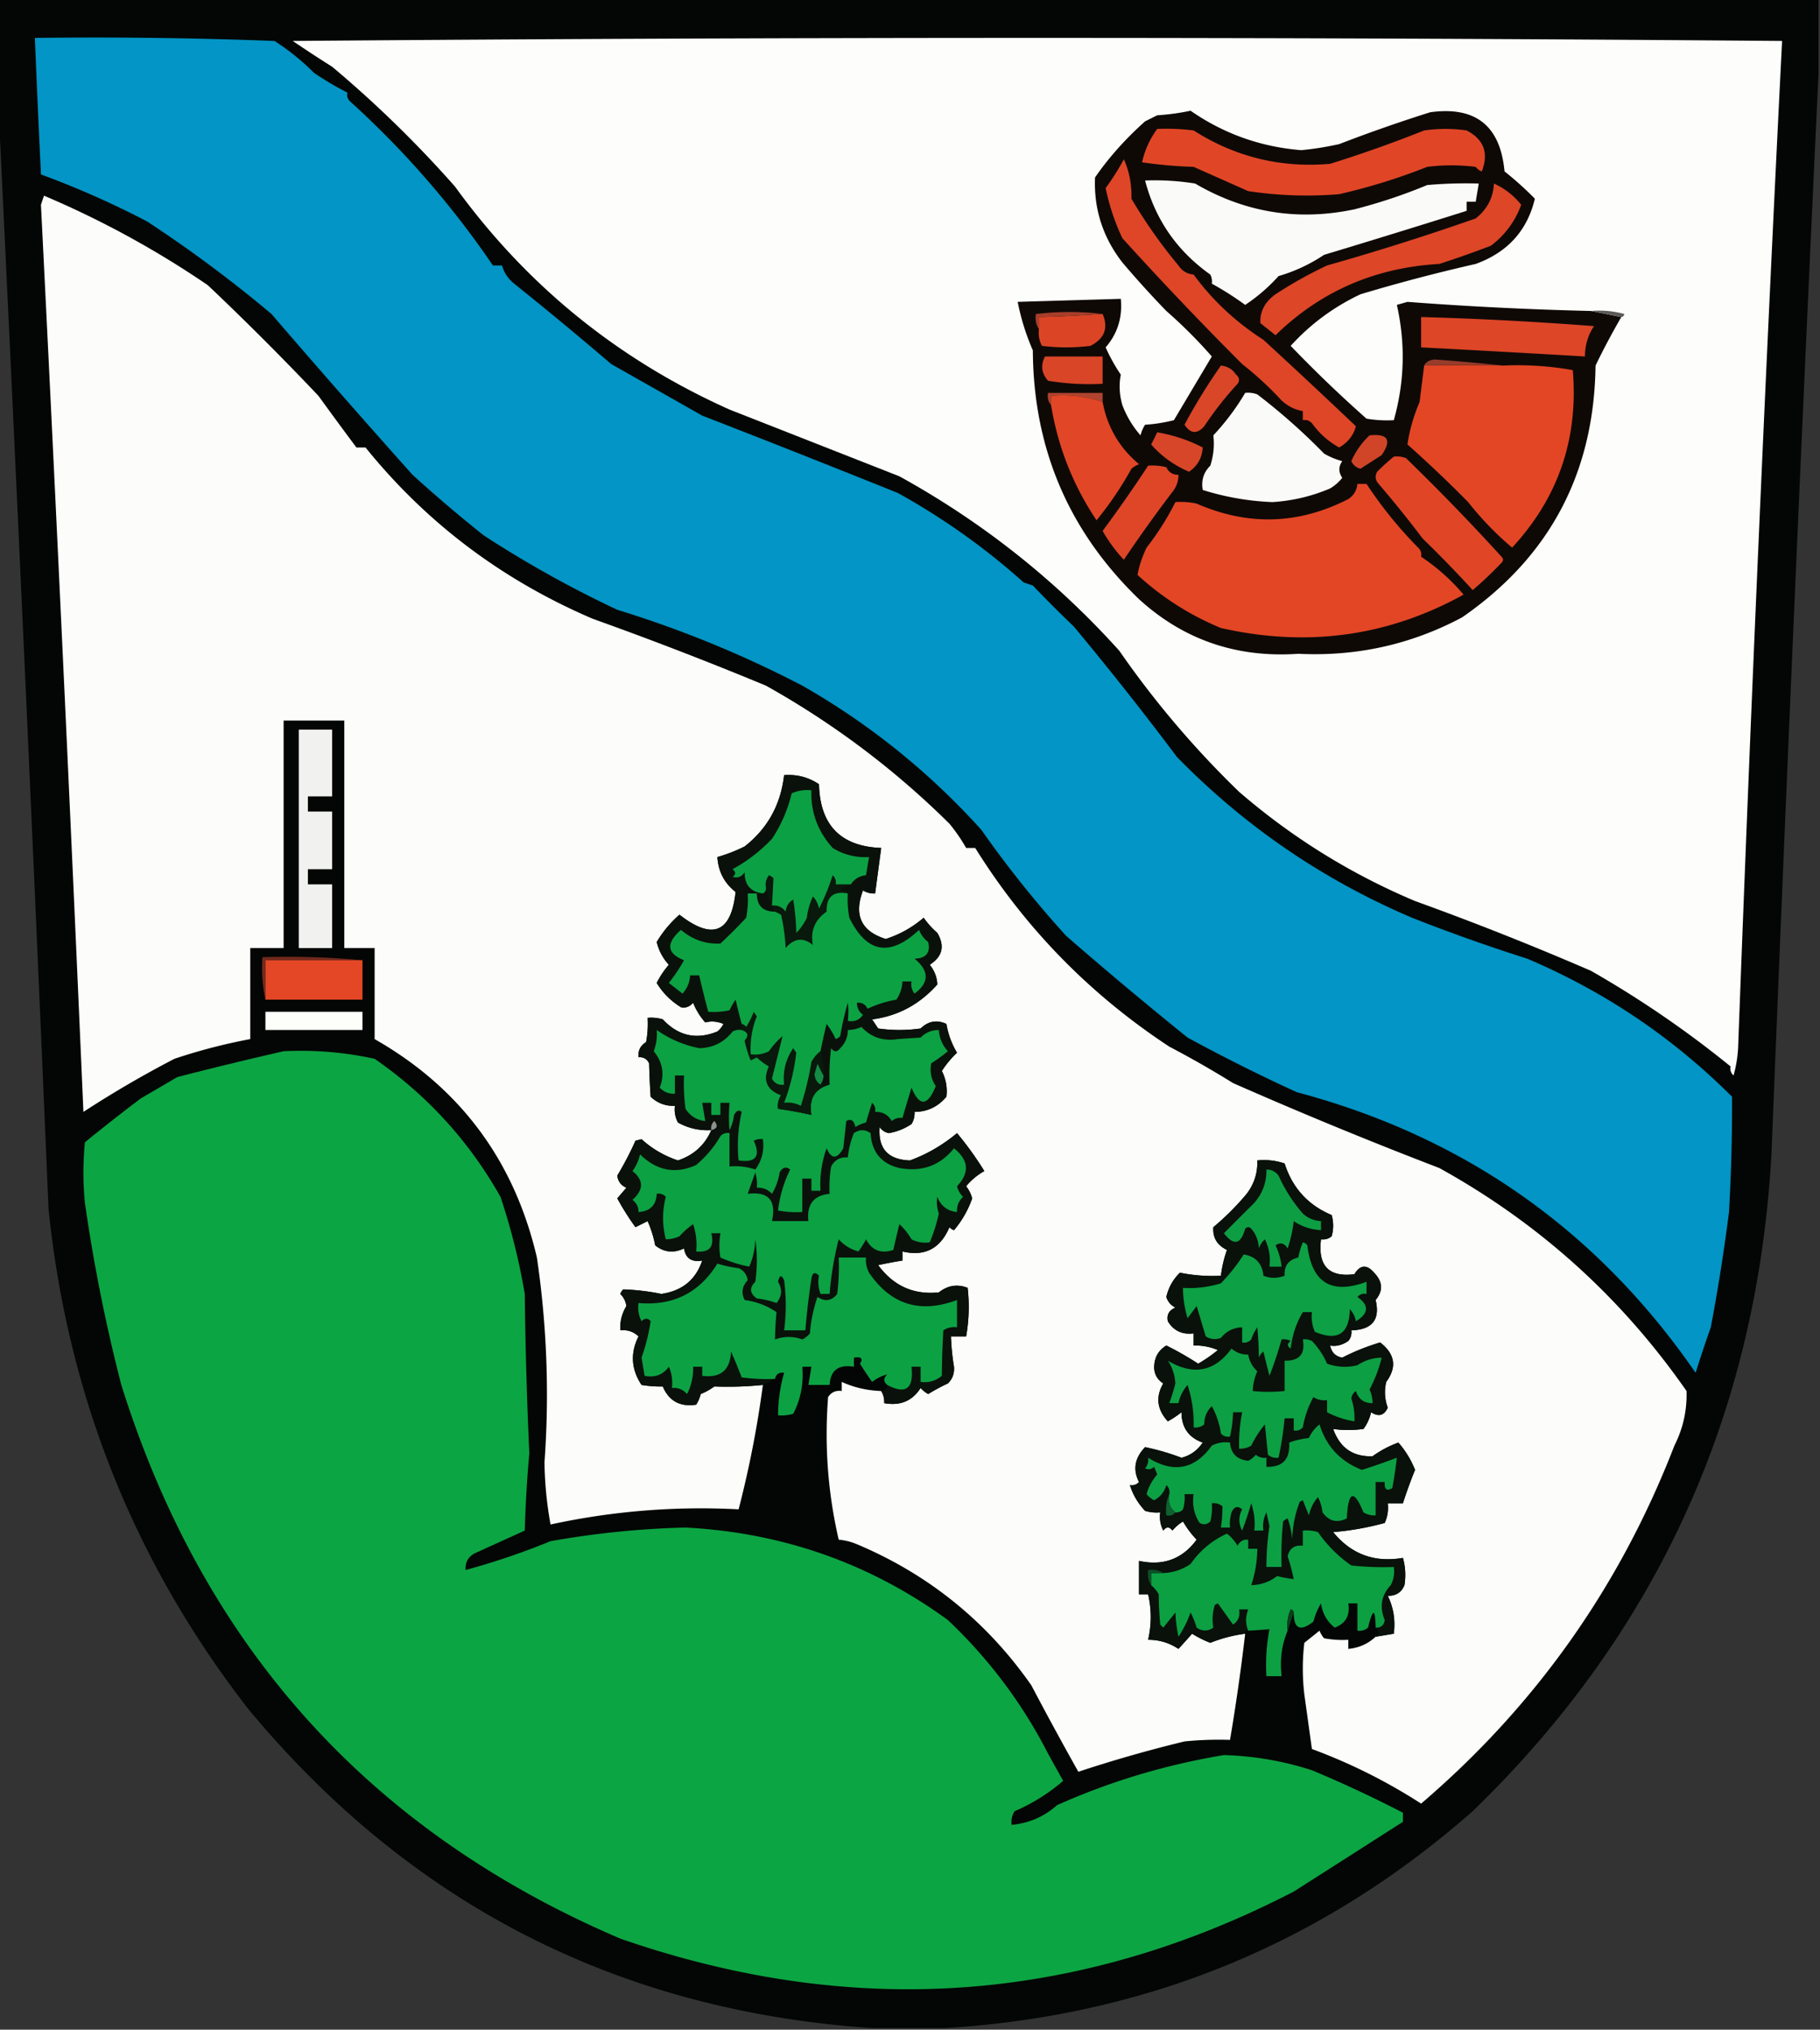 <svg xmlns="http://www.w3.org/2000/svg" width="600" height="669" style="shape-rendering:geometricPrecision;text-rendering:geometricPrecision;image-rendering:optimizeQuality;fill-rule:evenodd;clip-rule:evenodd"><rect width="100%" height="100%" fill="#333333" stroke="none"/><path style="opacity:1" fill="#030604" d="M-.5-.5h600v25a48875.638 48875.638 0 0 0-15.5 356c-4.816 85.415-37.649 157.582-98.5 216.5-49.592 43.628-107.592 67.461-174 71.5h-24c-83.509-5.671-152.009-40.671-205.5-105-37.654-48.368-59.654-103.368-66-165A60784.139 60784.139 0 0 0-.5 35.5v-36z"/><path style="opacity:1" fill="#0295c5" d="M11.5 12.5c26.342-.333 52.675 0 79 1a76.13 76.13 0 0 1 13 10.5 97.777 97.777 0 0 0 11 6.5c-.219 1.175.114 2.175 1 3a302.763 302.763 0 0 1 47 54h3c.664 2.367 1.997 4.367 4 6a1246.534 1246.534 0 0 1 32 26.5c9.98 5.651 19.98 11.318 30 17a5524.9 5524.9 0 0 1 64.5 25.5 226.36 226.36 0 0 1 41.5 29.5l3 1a407.228 407.228 0 0 0 13.5 13.5 1074.445 1074.445 0 0 1 34 43c22.297 22.824 48.13 40.49 77.5 53a591.044 591.044 0 0 0 38 13.5c25.468 10.813 47.968 25.98 67.5 45.5a618.778 618.778 0 0 1-1 38 633.619 633.619 0 0 1-6 38 382.513 382.513 0 0 0-5 15c-32.423-46.969-76.256-77.802-131.5-92.5a582.357 582.357 0 0 1-36-18 1412.128 1412.128 0 0 1-40-33.5 356.17 356.17 0 0 1-28-35c-17.179-19.022-36.846-34.855-59-47.5a362.917 362.917 0 0 0-61-25 366.37 366.37 0 0 1-44-24.5 459.633 459.633 0 0 1-23.5-20 3538.324 3538.324 0 0 1-46.5-53 430.702 430.702 0 0 0-41-30.5 297.468 297.468 0 0 0-35-15.5c-.725-14.99-1.392-29.99-2-45z"/><path style="opacity:1" fill="#fdfefb" d="M96.5 13.5a30149.938 30149.938 0 0 1 491 0 25542.95 25542.95 0 0 0-14.5 332 42.769 42.769 0 0 1-1.5 9c-.886-.825-1.219-1.825-1-3a341.874 341.874 0 0 0-46-31.5 1010.31 1010.31 0 0 0-58-23c-21.246-8.954-40.579-20.954-58-36a310.939 310.939 0 0 1-39.5-46.5c-20.848-23.163-45.015-42.33-72.5-57.5l-56-22c-36.797-16.476-66.963-40.976-90.5-73.5A377.842 377.842 0 0 0 109.5 22a442.506 442.506 0 0 1-13-8.5z"/><path style="opacity:1" fill="#fcfdfa" d="m453.5 539.5 6-1c.555-4.497-.111-8.664-2-12.5 2.691.054 4.524-1.113 5.5-3.5a20.683 20.683 0 0 0-.5-9c-9.393 1.63-17.059-1.204-23-8.5 5.534-.435 11.2-1.435 17-3 .923-2.041 1.256-4.208 1-6.5h5a153.157 153.157 0 0 1 4-11c-1.343-3.363-3.176-6.363-5.5-9a34.624 34.624 0 0 0-8.5 4.5c-6.441.249-10.775-2.751-13-9 3.26.482 6.593.482 10 0a14.444 14.444 0 0 0 2.5-5.5c2.48 1.59 4.313 1.09 5.5-1.5-1.017-2.787-1.184-5.62-.5-8.5 3.578-4.871 2.912-9.204-2-13a72.344 72.344 0 0 0-12.5 5c-2.207-.381-3.54-1.714-4-4 2.006.368 4.006-.132 6-1.5.837-1.011 1.17-2.178 1-3.5 6.888-.203 9.555-3.536 8-10 2.523-3.03 2.357-6.03-.5-9-2.419-2.8-4.586-2.633-6.5.5-8.423 1.075-12.089-2.759-11-11.5 1.322.17 2.489-.163 3.5-1a12.494 12.494 0 0 0 0-7c-7.763-3.265-12.93-8.931-15.5-17a21.127 21.127 0 0 0-9-1c.138 4.085-1.028 7.751-3.5 11a85.693 85.693 0 0 1-11 11c-.243 3.447 1.257 5.947 4.5 7.5a38.822 38.822 0 0 0-2 8.5 52.793 52.793 0 0 1-13.5-1c-2.264 2.189-3.764 4.856-4.5 8 .51 1.588 1.51 2.755 3 3.5-2.112.906-2.945 2.406-2.5 4.5 1.933 3.149 4.766 4.482 8.5 4v4a18.991 18.991 0 0 1 8 1.5 48.247 48.247 0 0 1-6.5 4.5c-3.371-2.2-6.871-4.2-10.5-6-2.725 1.657-4.059 4.157-4 7.5.143 2.151 1.143 3.818 3 5-2.578 4.416-2.078 8.582 1.5 12.5a32.367 32.367 0 0 0 4.5-3c.021 5.012 2.355 8.345 7 10-1.761 2.596-4.095 4.263-7 5a77.91 77.91 0 0 0-12-3.5c-3.427 3.574-4.094 7.407-2 11.5-.825.886-1.825 1.219-3 1 .97 3.161 2.637 5.994 5 8.5a12.93 12.93 0 0 0 5 .5 9.86 9.86 0 0 0 1 6c1-1.333 2-1.333 3 0a14.972 14.972 0 0 1 3.5-3 31.177 31.177 0 0 0 4.5 6c-4.704 6.394-11.037 8.728-19 7v11h3c1.148 4.983 1.148 9.983 0 15 3.626-.014 6.96.986 10 3 1.49-1.626 2.99-3.292 4.5-5a35.61 35.61 0 0 0 6 3 47.508 47.508 0 0 1 11.5-3 688.979 688.979 0 0 1-5 35 112.97 112.97 0 0 0-15 .5 449.316 449.316 0 0 0-35 10 1191.431 1191.431 0 0 1-15.5-28.5c-14.706-21.042-33.873-36.542-57.5-46.5a20.093 20.093 0 0 0-6-1.5c-3.572-15.374-4.739-31.041-3.5-47 1.049-1.607 2.549-2.273 4.5-2v-3c4.068 1.85 8.401 2.85 13 3 .734 1.208 1.067 2.541 1 4 5.256.965 9.256-.701 12-5a9.258 9.258 0 0 0 2.5 2 60.236 60.236 0 0 1 6.5-3.5c1.507-1.473 2.174-3.307 2-5.5a76.58 76.58 0 0 1-1-10h5a55.328 55.328 0 0 0 .5-16c-3.368-1.33-6.535-.83-9.5 1.5-8.295.856-14.962-2.144-20-9a168.167 168.167 0 0 1 8-1.5v-3c7.331 1.75 12.498-.916 15.5-8 .414.457.914.791 1.5 1a33.168 33.168 0 0 0 6-10.5 11.295 11.295 0 0 0-2-4 21.53 21.53 0 0 1 6-5 107.715 107.715 0 0 0-9-12.5c-4.728 3.941-9.895 6.941-15.5 9-7.246-.242-10.58-3.909-10-11 .739 1.074 1.739 1.741 3 2 2.749-.474 5.249-1.474 7.5-3a6.846 6.846 0 0 0 1-4c4.219-.028 7.719-1.695 10.5-5 .361-2.937-.139-5.77-1.5-8.5a32.008 32.008 0 0 1 5-6c-1.75-2.913-2.917-6.08-3.5-9.5-3.128-1.442-5.962-.942-8.5 1.5a49.226 49.226 0 0 1-14 0l-2-3c8.467-1.074 15.634-4.907 21.5-11.5-.079-2.346-.912-4.513-2.5-6.5 4.213-2.684 5.046-6.184 2.5-10.5a28.1 28.1 0 0 1-4.5-5 35.628 35.628 0 0 1-12.5 7c-8.087-2.513-10.587-7.847-7.5-16a6.846 6.846 0 0 0 4 1l2-15c-13.343-.511-20.176-7.511-20.5-21-3.473-2.323-7.306-3.323-11.5-3-1.121 9.754-5.455 17.587-13 23.5a52.157 52.157 0 0 1-9 3.5c.295 4.758 2.295 8.592 6 11.5-1.442 13.495-7.609 15.995-18.5 7.5a37.313 37.313 0 0 0-7.5 9c.696 2.857 2.029 5.357 4 7.5a29.26 29.26 0 0 0-4 6c1.987 3.271 4.654 5.937 8 8 1.547.333 2.88-.167 4-1.5a21.733 21.733 0 0 0 4 6.5c2.027-.498 4.027-.331 6 .5a7.248 7.248 0 0 1-2 2.5c-6.905 2.811-12.905 1.477-18-4a12.93 12.93 0 0 0-5-.5 32.462 32.462 0 0 1-.5 8c-1.883 1.153-2.716 2.819-2.5 5 1.624-.14 2.79.527 3.5 2 .091 3.753.258 7.42.5 11 2.245 2.123 4.912 3.123 8 3-.239 1.967.094 3.801 1 5.5 3.423 1.904 7.09 2.737 11 2.5-2.123 4.916-5.79 8.25-11 10a33.447 33.447 0 0 1-12-7l-2 .5a107.694 107.694 0 0 1-6 11.5c.228 1.897 1.228 3.23 3 4a604.676 604.676 0 0 1-3 3.5 85.614 85.614 0 0 0 6 9.5l4-2a36.167 36.167 0 0 1 2.5 8c2.939 2.313 6.105 2.646 9.5 1 .531 3.279 2.531 4.613 6 4-2.123 6.343-6.623 10.01-13.5 11-3.937-.828-8.103-1.328-12.5-1.5a3.647 3.647 0 0 0-1 1.5 6.895 6.895 0 0 1 2 4c-1.492 2.472-2.158 5.139-2 8 2.327-.253 4.327.414 6 2-2.751 5.507-2.417 10.84 1 16 2.241.381 4.574.548 7 .5 2.03 4.802 5.697 6.802 11 6a11.333 11.333 0 0 0 1.5-3.5 20.532 20.532 0 0 0 4.5-2.5c5.386.199 10.72.033 16-.5a342.93 342.93 0 0 1-8 41 233.268 233.268 0 0 0-62 5 123.5 123.5 0 0 1-2-20.5 309.104 309.104 0 0 0-2.5-67.5c-7.461-31.928-25.295-55.928-53.5-72v-30h-10v-75h-20v75h-11v30a187.284 187.284 0 0 0-25 6.5 351.274 351.274 0 0 0-30 17.5 44703.801 44703.801 0 0 0-14-299l1-3a310.933 310.933 0 0 1 54 29.5 941.96 941.96 0 0 1 36.5 36.5 1378.558 1378.558 0 0 0 12.5 17h3c20.111 24.895 45.111 43.729 75 56.5a1234.625 1234.625 0 0 1 57 22c22.249 12.442 42.416 27.609 60.5 45.5 2.131 2.602 3.965 5.268 5.5 8h3c16.476 26.44 37.809 48.274 64 65.5a327.504 327.504 0 0 1 21 12 1521.247 1521.247 0 0 0 68 28c32.876 18.185 60.043 42.685 81.5 73.5.202 6.323-1.132 12.323-4 18-17.953 46.433-45.787 85.766-83.5 118a183.56 183.56 0 0 0-36-18c-.829-5.987-1.662-11.987-2.5-18a72.464 72.464 0 0 1 0-17l5-4c.374.916.874 1.75 1.5 2.5 2.646.497 5.313.664 8 .5v3c3.472-.318 6.472-1.651 9-4z"/><path style="opacity:1" fill="#0f0906" d="m524.5 102.5 10 2a240.27 240.27 0 0 0-8.5 16c-.452 35.391-15.119 63.058-44 83-16.762 8.941-34.762 12.941-54 12-20.285 1.407-37.785-4.593-52.5-18-23.17-22.349-34.837-49.682-35-82a76.9 76.9 0 0 1-5-16l34-1c.581 6.146-1.085 11.48-5 16a57.82 57.82 0 0 0 5 9c-.648 3.22-.481 6.553.5 10 1.42 3.745 3.42 7.078 6 10a11.333 11.333 0 0 1 1.5-3.5 51.727 51.727 0 0 0 9.5-1.5c4.174-7.018 8.341-14.018 12.5-21a159.424 159.424 0 0 0-15-15 322.17 322.17 0 0 1-14.5-16c-6.436-8.304-9.436-17.638-9-28 4.518-6.548 10.018-12.715 16.5-18.5l4-2a77.064 77.064 0 0 0 11-1.5c10.932 7.59 23.099 11.923 36.5 13 4.21-.412 8.376-1.079 12.5-2a504.052 504.052 0 0 1 30-10.5c14.951-2.05 23.118 4.45 24.5 19.5a107.911 107.911 0 0 1 10 9c-2.504 10.517-9.004 17.683-19.5 21.5a572.241 572.241 0 0 0-38 10c-8.83 4.173-16.496 9.84-23 17a427.215 427.215 0 0 0 25 24c2.982.498 5.982.665 9 .5 3.541-12.576 3.875-25.243 1-38l3.5-1c20.138 1.53 40.305 2.53 60.5 3z"/><path style="opacity:1" fill="#dd4627" d="M492.5 60.5a24.097 24.097 0 0 1 9 7c-2.022 5.5-5.356 10-10 13.5a349.63 349.63 0 0 1-17 6c-21.173 1.201-39.173 9.034-54 23.5l-5-4c-.169-3.822 1.497-6.989 5-9.5 5.4-3.54 11.066-6.706 17-9.5a837.766 837.766 0 0 0 49-15.5c3.776-3.004 5.776-6.837 6-11.5z"/><path style="opacity:1" fill="#fafbf8" d="M377.5 59.5a83.585 83.585 0 0 1 16.5 1c16.392 9.593 33.892 12.426 52.5 8.5a175.805 175.805 0 0 0 24-8c5.657-.5 11.324-.666 17-.5l-1 6h-3v3a3909.73 3909.73 0 0 1-47 14.5 53.888 53.888 0 0 1-15 7 57.637 57.637 0 0 1-11 9.5 102.378 102.378 0 0 0-11-7 4.934 4.934 0 0 0-.5-3c-10.966-7.783-18.133-18.117-21.5-31z"/><path style="opacity:1" fill="#de4627" d="M370.5 52.5c1.775 3.886 2.608 8.22 2.5 13a166.006 166.006 0 0 0 15.5 22c1.195 1.797 2.862 2.797 5 3 6.225 8.492 13.892 15.659 23 21.5a2521.569 2521.569 0 0 1 30.5 28.5c-.779 2.97-2.612 5.303-5.5 7-3.561-1.961-6.561-4.628-9-8-.825-.886-1.825-1.219-3-1v-3c-2.64-.454-4.973-1.621-7-3.5a110.18 110.18 0 0 0-13-12A1169.817 1169.817 0 0 1 370 78.5a73.512 73.512 0 0 1-5.5-16.5 80.663 80.663 0 0 0 6-9.5z"/><path style="opacity:1" fill="#e04626" d="M381.5 42.5a72.442 72.442 0 0 1 12 .5c13.738 8.748 28.738 12.415 45 11a425.642 425.642 0 0 0 31-11 49.248 49.248 0 0 1 14 0c5.69 2.96 7.357 7.46 5 13.5a4.451 4.451 0 0 1-2-1.5 64.247 64.247 0 0 0-16 0 199.21 199.21 0 0 1-29 9 129.269 129.269 0 0 1-30-1l-18-8a146.7 146.7 0 0 1-17-1.5c.922-4.056 2.589-7.722 5-11z"/><path style="opacity:1" fill="#5a5b59" d="M524.5 102.5a31.116 31.116 0 0 1 11 1c-.124.607-.457.94-1 1l-10-2z"/><path style="opacity:1" fill="#db4526" d="M363.5 103.5c1.961 4.601.628 8.101-4 10.5a64.218 64.218 0 0 1-16 0c-.906-1.699-1.239-3.533-1-5.5v-4c7.01-.168 14.01-.501 21-1z"/><path style="opacity:1" fill="#dd4627" d="M468.5 104.5c19.03.532 38.03 1.532 57 3-1.967 2.911-2.967 6.244-3 10a8275.468 8275.468 0 0 0-54-3v-10z"/><path style="opacity:1" fill="#a73e2a" d="M363.5 103.5c-6.99.499-13.99.832-21 1v4c-.951-1.419-1.284-3.085-1-5 7.5-.897 14.833-.897 22 0z"/><path style="opacity:1" fill="#d94527" d="M344.5 117.5h19v9a81.883 81.883 0 0 1-18-1c-2.159-2.454-2.492-5.121-1-8z"/><path style="opacity:1" fill="#e34625" d="M495.5 120.5c7.738-.356 15.405.144 23 1.5 1.902 22.539-4.764 42.039-20 58.5-5.267-4.436-10.1-9.436-14.5-15a417.762 417.762 0 0 0-20-19c.682-4.709 2.015-9.375 4-14l1.5-12c8.563-.21 17.23-.21 26 0z"/><path style="opacity:1" fill="#973c2a" d="M495.5 120.5c-8.77-.21-17.437-.21-26 0 .652-1.225 1.819-1.892 3.5-2a637.604 637.604 0 0 1 22.5 2z"/><path style="opacity:1" fill="#da4628" d="M402.5 120.5c2.138.203 3.805 1.203 5 3 1.083.865 1.249 1.865.5 3a111.704 111.704 0 0 0-11 14c-2.355 2.664-4.522 2.497-6.5-.5a187.857 187.857 0 0 1 12-19.5z"/><path style="opacity:1" fill="#b0442f" d="M363.5 132.5c-5.37-1.879-11.037-2.545-17-2v3c-.934-1.068-1.268-2.401-1-4h18v3z"/><path style="opacity:1" fill="#fafbf8" d="M410.5 129.5a8.43 8.43 0 0 1 4 .5 203.75 203.75 0 0 1 22 19.5 23.663 23.663 0 0 0 6 2.5c-1.267 1.796-1.267 3.629 0 5.5a14.84 14.84 0 0 1-4 3.5c-6.018 2.572-12.351 4.072-19 4.5a87.903 87.903 0 0 1-23-4c-.536-3.165.297-5.831 2.5-8 1.077-3.388 1.41-6.721 1-10a79.327 79.327 0 0 0 10.5-14z"/><path style="opacity:1" fill="#e14626" d="M363.5 132.5c1.564 8.3 5.564 15.133 12 20.5a9.454 9.454 0 0 0-2.5 1.5 114.606 114.606 0 0 1-11.5 17c-7.74-11.547-12.74-24.214-15-38v-3c5.963-.545 11.63.121 17 2z"/><path style="opacity:1" fill="#d74628" d="M381.5 142.5c5.357.915 10.357 2.581 15 5-.203 3.407-1.703 6.074-4.5 8-4.917-2.102-9.084-5.102-12.5-9a89.247 89.247 0 0 0 2-4z"/><path style="opacity:1" fill="#d04528" d="M451.5 143.5c6.059-.636 7.393 1.531 4 6.5l-7 4.5c-1.402-.365-2.402-1.199-3-2.5a25.594 25.594 0 0 1 6-8.5z"/><path style="opacity:1" fill="#e04626" d="M459.5 150.5a8.43 8.43 0 0 1 4 .5 730.673 730.673 0 0 1 31.5 32.5c.667.667.667 1.333 0 2a121.75 121.75 0 0 1-9.5 9 394.14 394.14 0 0 0-16.5-17 373.372 373.372 0 0 0-14.5-18c-1.114-1.223-1.281-2.556-.5-4a81.338 81.338 0 0 1 5.5-5z"/><path style="opacity:1" fill="#de4627" d="M378.5 153.5a18.453 18.453 0 0 1 6 .5c.808 1.706 2.141 2.539 4 2.5.009 1.808-.491 3.475-1.5 5a485.24 485.24 0 0 0-16.5 23 49.943 49.943 0 0 1-7-9.5 455.643 455.643 0 0 0 15-21.5z"/><path style="opacity:1" fill="#e34625" d="M447.5 159.5h3a137.605 137.605 0 0 0 17 21c.886.825 1.219 1.825 1 3 5.185 3.452 9.852 7.618 14 12.5-24.922 13.778-51.589 17.445-80 11-10.212-4.216-19.379-10.049-27.5-17.5.553-2.993 1.553-5.993 3-9a89.927 89.927 0 0 0 9.5-15c2.357-.163 4.69.003 7 .5 16.944 7.403 33.61 6.903 50-1.5 1.797-1.195 2.797-2.862 3-5z"/><path style="opacity:1" fill="#f1f2ef" d="M98.5 240.5h11v22h-8v5h8v19h-8v5h8v21h-11v-72z"/><path style="opacity:1" fill="#74291d" d="M119.5 316.5h-32v13c-.986-4.47-1.32-9.137-1-14 11.18-.328 22.179.005 33 1z"/><path style="opacity:1" fill="#e34726" d="M119.5 316.5v13h-32v-13h32z"/><path style="opacity:1" fill="#fdfffb" d="M87.5 333.5h32v6h-32v-6z"/><path style="opacity:1" fill="#0ca543" d="M93.5 346.5c10.155-.494 20.155.34 30 2.5 17.322 11.989 31.155 27.155 41.5 45.5a213.6 213.6 0 0 1 8 32c.2 17.521.7 35.021 1.5 52.5a416.921 416.921 0 0 0-1.5 25.5 7970.39 7970.39 0 0 1-16.5 7.5c-2.177 1.186-3.177 3.019-3 5.5a242.927 242.927 0 0 0 28-9.5 294.08 294.08 0 0 1 44.5-4.5c32.082 1.69 60.916 11.856 86.5 30.5 13.555 12.84 24.555 27.507 33 44 1.653 2.991 3.319 5.991 5 9a62.214 62.214 0 0 1-16 10c-.88 1.356-1.214 2.856-1 4.5 5.698-.526 10.698-2.692 15-6.5 17.48-7.821 35.814-13.321 55-16.5 9.977.299 19.644 1.966 29 5a404.48 404.48 0 0 1 30 14v3a17751.235 17751.235 0 0 1-36 23c-71.431 36.915-145.431 42.082-222 15.5C121.911 603.718 67.077 542.885 40 456.5a549.91 549.91 0 0 1-12-60 100.245 100.245 0 0 1 0-20A626.936 626.936 0 0 1 46.5 362c3.994-2.324 7.994-4.657 12-7a1329.486 1329.486 0 0 1 35-8.5z"/><path style="opacity:1" fill="#0a110a" d="M290.5 458.5c1.333 0 2-.667 2-2 6.116 3.249 8.783 1.249 8-6h3v5c2.657.338 4.99-.329 7-2 .025-4.878.192-9.878.5-15 1.356-.88 2.856-1.214 4.5-1v-9c-12.147 4.552-21.814 1.552-29-9a9.108 9.108 0 0 1-1-5h-9a72.367 72.367 0 0 1-.5 12c-1.793 2.306-3.96 2.639-6.5 1a48.262 48.262 0 0 0-2.5 12 7.248 7.248 0 0 1-2.5 2c-2.974-1.077-5.974-1.077-9 0 .043-3.087.21-6.087.5-9-3.149-2.137-6.649-3.47-10.5-4-1.205-2.359-.872-4.526 1-6.5-.277-1.892-1.277-3.225-3-4a38.852 38.852 0 0 1-7-1.5c-5.952 9.643-14.619 13.976-26 13a9.86 9.86 0 0 0 1 6c1.109-1.09 2.109-1.09 3 0a65.488 65.488 0 0 1-3 12c.34 2.012.673 4.012 1 6 3.408.672 6.075-.328 8-3a13.116 13.116 0 0 1 1 7c1.992-.172 3.658.495 5 2a18.346 18.346 0 0 0 2-9h3v3c6.058.775 9.225-1.891 9.5-8 1.24 2.777 2.406 5.61 3.5 8.5 3.652.499 7.318.665 11 .5l-4 2c-5.28.533-10.614.699-16 .5a20.532 20.532 0 0 1-4.5 2.5 11.333 11.333 0 0 1-1.5 3.5c-5.303.802-8.97-1.198-11-6a37.291 37.291 0 0 1-7-.5c-3.417-5.16-3.751-10.493-1-16-1.673-1.586-3.673-2.253-6-2-.158-2.861.508-5.528 2-8a6.895 6.895 0 0 0-2-4 3.647 3.647 0 0 1 1-1.5c4.397.172 8.563.672 12.5 1.5 6.877-.99 11.377-4.657 13.5-11-3.469.613-5.469-.721-6-4-3.395 1.646-6.561 1.313-9.5-1a36.167 36.167 0 0 0-2.5-8l-4 2a85.614 85.614 0 0 1-6-9.5 604.676 604.676 0 0 0 3-3.5c-1.772-.77-2.772-2.103-3-4a107.694 107.694 0 0 0 6-11.5l2-.5a33.447 33.447 0 0 0 12 7c5.21-1.75 8.877-5.084 11-10-3.91.237-7.577-.596-11-2.5-.906-1.699-1.239-3.533-1-5.5-3.088.123-5.755-.877-8-3-.242-3.58-.409-7.247-.5-11-.71-1.473-1.876-2.14-3.5-2-.216-2.181.617-3.847 2.5-5 .497-2.646.664-5.313.5-8a12.93 12.93 0 0 1 5 .5c5.095 5.477 11.095 6.811 18 4a7.248 7.248 0 0 0 2-2.5c-1.973-.831-3.973-.998-6-.5a21.733 21.733 0 0 1-4-6.5c-1.12 1.333-2.453 1.833-4 1.5-3.346-2.063-6.013-4.729-8-8a29.26 29.26 0 0 1 4-6c-1.971-2.143-3.304-4.643-4-7.5a37.313 37.313 0 0 1 7.5-9c10.891 8.495 17.058 5.995 18.5-7.5-3.705-2.908-5.705-6.742-6-11.5a52.157 52.157 0 0 0 9-3.5c7.545-5.913 11.879-13.746 13-23.5 4.194-.323 8.027.677 11.5 3 .324 13.489 7.157 20.489 20.5 21l-2 15a6.846 6.846 0 0 1-4-1c-3.087 8.153-.587 13.487 7.5 16a35.628 35.628 0 0 0 12.5-7 28.1 28.1 0 0 0 4.5 5c2.546 4.316 1.713 7.816-2.5 10.5 1.588 1.987 2.421 4.154 2.5 6.5-5.866 6.593-13.033 10.426-21.5 11.5l2 3c4.667.667 9.333.667 14 0 2.538-2.442 5.372-2.942 8.5-1.5.583 3.42 1.75 6.587 3.5 9.5a32.008 32.008 0 0 0-5 6c1.361 2.73 1.861 5.563 1.5 8.5-2.781 3.305-6.281 4.972-10.5 5a6.846 6.846 0 0 1-1 4c-2.251 1.526-4.751 2.526-7.5 3-1.261-.259-2.261-.926-3-2-.58 7.091 2.754 10.758 10 11 5.605-2.059 10.772-5.059 15.5-9a107.715 107.715 0 0 1 9 12.5 21.53 21.53 0 0 0-6 5 11.295 11.295 0 0 1 2 4 33.168 33.168 0 0 1-6 10.5 3.647 3.647 0 0 1-1.5-1c-3.002 7.084-8.169 9.75-15.5 8v3c-2.666.433-5.332.933-8 1.5 5.038 6.856 11.705 9.856 20 9 2.965-2.33 6.132-2.83 9.5-1.5a55.328 55.328 0 0 1-.5 16h-5a76.58 76.58 0 0 0 1 10c.174 2.193-.493 4.027-2 5.5a60.236 60.236 0 0 0-6.5 3.5 9.258 9.258 0 0 1-2.5-2c-2.744 4.299-6.744 5.965-12 5 .067-1.459-.266-2.792-1-4z"/><path style="opacity:1" fill="#0ca143" d="M244.5 339.5c2.173.666 2.507 1.833 1 3.5a39.1 39.1 0 0 0 2 6.5l2-1a22.531 22.531 0 0 0 4 3c-2.051 4.56-.718 7.726 4 9.5-.88 1.356-1.214 2.856-1 4.5 3.697.508 7.364 1.174 11 2-.906-5.285 1.094-8.619 6-10a72.367 72.367 0 0 1 .5-12c1 1.333 2 1.333 3 0 1.669-1.669 2.502-3.669 2.5-6 1.56-.019 3.06-.352 4.5-1 3.187 3.436 7.187 4.77 12 4l7.5-.5c1.658-1.663 3.658-2.496 6-2.5.173 2.679 1.173 5.013 3 7a56.551 56.551 0 0 1-5.5 4c-.528 2.719-.028 5.219 1.5 7.5-2.723 6.668-5.389 6.835-8 .5a2180.04 2180.04 0 0 0-3 10c-1.322-.17-2.489.163-3.5 1-1.264-2.107-3.097-3.107-5.5-3 .219-1.175-.114-2.175-1-3a168.028 168.028 0 0 0-2 6.5 11.333 11.333 0 0 0-3.5 1.5c-.442-2.179-1.442-2.845-3-2l-1 9c-2.063 3.655-3.897 3.655-5.5 0a35.144 35.144 0 0 0-2 14h-3v-4h-3v11a32.462 32.462 0 0 1-8-.5 40.892 40.892 0 0 1 4-13.5c-1.368-1.094-2.535-.76-3.5 1a18.986 18.986 0 0 1-2.5 7c-1.35-1.45-3.016-2.117-5-2a12.93 12.93 0 0 0-.5-5 931.177 931.177 0 0 0-2.5 7c6.833-.83 9.5 2.17 8 9h12c-.592-5.484 1.741-8.484 7-9a40.914 40.914 0 0 1 .5-9c1.174-2.171 3.007-3.171 5.5-3 .284-2.754.951-5.42 2-8 1.871-1.267 3.704-1.267 5.5 0 .384 6.245 3.551 10.078 9.5 11.5 7.415 1.367 13.415-.799 18-6.5 4.885 3.893 5.219 8.059 1 12.5a7.297 7.297 0 0 0 2 3.5c-1.45 1.35-2.117 3.016-2 5-3.142-.299-5.309-1.966-6.5-5-.292 1.826-.125 3.659.5 5.5a52.787 52.787 0 0 1-3 9.5 9.86 9.86 0 0 1-6-1 21.614 21.614 0 0 0-4-5c-.708 2.866-1.375 5.7-2 8.5-4.054 1.336-7.054.169-9-3.5a32.065 32.065 0 0 1-2.5 4c-2.583-.706-4.75-2.039-6.5-4a104.46 104.46 0 0 0-3 18h-3c-.756-2.113-.923-4.113-.5-6-1.342-1.402-2.176-1.069-2.5 1a245.42 245.42 0 0 0-2 17h-7a62.857 62.857 0 0 0 0-16.5c-.852-1.898-1.519-1.731-2 .5 1.463 2.446 1.296 4.78-.5 7a26.67 26.67 0 0 0-6.5-1.5c-2.348-1.688-2.515-3.522-.5-5.5a49.226 49.226 0 0 0 0-14c-.101 3.2-.768 6.2-2 9a43.527 43.527 0 0 1-9.5-3c-.449-2.544-.449-5.21 0-8h-3c1.075 4.438-.592 6.438-5 6a21.127 21.127 0 0 0-1-9 25.936 25.936 0 0 0-4.5 4c-1.44.648-2.94.981-4.5 1-1.203-4.682-1.203-9.349 0-14-.825-.886-1.825-1.219-3-1-.176 3.765-2.176 5.765-6 6 .02-1.643-.647-2.976-2-4 3.761-3.342 3.761-6.509 0-9.5a14.325 14.325 0 0 0 2.5-5.5c5.543 5.424 11.71 6.591 18.5 3.5 3.268-2.759 5.935-5.926 8-9.5.825-.886 1.825-1.219 3-1v11c2.948-.277 5.781.056 8.5 1 2.164-2.947 2.998-6.281 2.5-10a4.934 4.934 0 0 0-3 .5c2.325 5.154.658 7.321-5 6.5-.528-5.238-.195-10.571 1-16-.855-.793-1.689-.46-2.5 1a14.72 14.72 0 0 1-1.5 5c-.242-2.819-.242-5.819 0-9h-3v4h-3v-4h-3l1 6c-2.787-.28-4.953-1.613-6.5-4a60.931 60.931 0 0 1-.5-11h-3v6c-1.984.117-3.65-.55-5-2 1.657-4.399.991-8.399-2-12a15.418 15.418 0 0 0 1-7c4.182 2.956 8.849 4.956 14 6 4.554-.093 8.22-1.927 11-5.5a4.934 4.934 0 0 1 3-.5z"/><path style="opacity:1" fill="#8f908e" d="M234.5 372.5c-.219-1.175.114-2.175 1-3 1.298 1.552.965 2.552-1 3z"/><path style="opacity:1" fill="#138c44" d="M271.5 354.5a5.727 5.727 0 0 1-1 3c-1.225-.652-1.892-1.819-2-3.5l1-3.5a71.254 71.254 0 0 0 2 4z"/><path style="opacity:1" fill="#09190b" d="M270.5 346.5c.973 2.448 1.306 5.115 1 8a71.254 71.254 0 0 1-2-4l-1 3.5c.108 1.681.775 2.848 2 3.5h3c-4.906 1.381-6.906 4.715-6 10a128.748 128.748 0 0 0-11-2c-.214-1.644.12-3.144 1-4.5-4.718-1.774-6.051-4.94-4-9.5a22.531 22.531 0 0 1-4-3l-2 1a39.1 39.1 0 0 1-2-6.5c1.507-1.667 1.173-2.834-1-3.5v-2c.617.111 1.117.444 1.5 1a29.144 29.144 0 0 0 2.5-5l1 1.5a28.423 28.423 0 0 0-2 12.5 9.86 9.86 0 0 0 6-1 26.393 26.393 0 0 1 4.5-5l-3.5 14c.82 1.611 2.154 2.278 4 2-.47-4.384.53-8.384 3-12l1 1.5a67.43 67.43 0 0 1-4 16.5c1.967-.239 3.801.094 5.5 1a94.53 94.53 0 0 0 3.5-14.5c.908-1.598 1.908-2.764 3-3.5zM280.5 291.5c-1.109.79-2.442 1.29-4 1.5 1.237.232 2.237.732 3 1.5-4.772-.897-7.105 1.103-7 6-3.906 2.738-5.406 6.404-4.5 11-3.199-2.629-6.199-2.296-9 1a62.744 62.744 0 0 0-1.5-11 43.836 43.836 0 0 0-2-1 26.856 26.856 0 0 1-3-8c-.262-1.478.071-2.811 1-4a3.647 3.647 0 0 1 1.5 1c-.152 2.947-.319 5.947-.5 9 1.89-.203 3.39.463 4.5 2 .196-1.786 1.029-3.119 2.5-4a78.02 78.02 0 0 1 1 11 17.808 17.808 0 0 0 3.5-5c.29-2.452.956-4.785 2-7 1.044 1.123 1.71 2.456 2 4a68.838 68.838 0 0 0 4.5-11c.886.825 1.219 1.825 1 3h5z"/><path style="opacity:1" fill="#0ca243" d="M255.5 300.5c.65.304 1.317.637 2 1a62.744 62.744 0 0 1 1.5 11c2.801-3.296 5.801-3.629 9-1-.906-4.596.594-8.262 4.5-11-.105-4.897 2.228-6.897 7-6a32.462 32.462 0 0 0 .5 8c5.727 11.677 13.394 13.011 23 4a8.905 8.905 0 0 0 3 4c.793 3.546-.707 5.38-4.5 5.5 4.888 4.044 4.888 7.877 0 11.5-.929-1.189-1.262-2.522-1-4h-3c-.086 2.177-.753 4.177-2 6a37.483 37.483 0 0 0-9.5 3c-.71-1.473-1.876-2.14-3.5-2-.02 1.643.647 2.976 2 4-1.168 1.717-2.835 2.384-5 2 .246-2.28.246-4.28 0-6a96.366 96.366 0 0 0-2.5 11 3.647 3.647 0 0 1-1.5 1 25.866 25.866 0 0 0-3-5 189.72 189.72 0 0 0-2 9c-1.092.736-2.092 1.902-3 3.5a94.53 94.53 0 0 1-3.5 14.5c-1.699-.906-3.533-1.239-5.5-1a67.43 67.43 0 0 0 4-16.5l-1-1.5c-2.47 3.616-3.47 7.616-3 12-1.846.278-3.18-.389-4-2l3.5-14a26.393 26.393 0 0 0-4.5 5 9.86 9.86 0 0 1-6 1 28.423 28.423 0 0 1 2-12.5l-1-1.5a29.144 29.144 0 0 1-2.5 5c-.383-.556-.883-.889-1.5-1a345.94 345.94 0 0 1-2-8 26.585 26.585 0 0 0-2 3.5c-2.31.497-4.643.663-7 .5a335.917 335.917 0 0 1-3-12h-3c-.108 2.283-.941 4.283-2.5 6l-4.5-3.5a53.251 53.251 0 0 0 5-7.5c-5.697-2.237-6.031-5.57-1-10 3.803 3.244 8.136 4.744 13 4.5a161.473 161.473 0 0 0 8.5-8.5c.497-2.646.664-5.313.5-8h3c0 4 2 6 6 6z"/><path style="opacity:1" fill="#0ca044" d="M280.5 291.5h-5c.219-1.175-.114-2.175-1-3a68.838 68.838 0 0 1-4.5 11c-.29-1.544-.956-2.877-2-4a22.508 22.508 0 0 0-2 7 17.808 17.808 0 0 1-3.5 5 78.02 78.02 0 0 0-1-11c-1.471.881-2.304 2.214-2.5 4-1.11-1.537-2.61-2.203-4.5-2 .181-3.053.348-6.053.5-9a3.647 3.647 0 0 0-1.5-1c-.929 1.189-1.262 2.522-1 4 .131.876-.202 1.543-1 2-4.052-.522-6.052-2.855-6-7-1.032 1.54-2.365 2.04-4 1.5 1.141-.741 1.141-1.575 0-2.5 4.824-2.623 9.157-5.956 13-10 3.032-4.585 5.198-9.585 6.5-15 2.041-.923 4.208-1.256 6.5-1-.253 7.184 2.081 13.517 7 19 3.644 2.244 7.644 3.244 12 3l-1 6c-2.164.221-3.83 1.221-5 3z"/><path style="opacity:1" fill="#0ca243" d="M292.5 456.5c-1.291-1.042-1.291-2.208 0-3.5-1.676.434-3.343 1.268-5 2.5a163.584 163.584 0 0 1-4-6c1.109-1.714.442-2.381-2-2v3c-5.06-.832-7.727 1.168-8 6h-7l1-6h-3c.485 5.495-.515 10.662-3 15.5a12.93 12.93 0 0 1-5 .5 51.662 51.662 0 0 1 2-14c-1.679-.215-2.679.452-3 2a60.931 60.931 0 0 1-11-.5 158.246 158.246 0 0 0-3.5-8.5c-.275 6.109-3.442 8.775-9.5 8v-3h-3a18.346 18.346 0 0 1-2 9c-1.342-1.505-3.008-2.172-5-2a13.116 13.116 0 0 0-1-7c-1.925 2.672-4.592 3.672-8 3-.327-1.988-.66-3.988-1-6a65.488 65.488 0 0 0 3-12c-.891-1.09-1.891-1.09-3 0a9.86 9.86 0 0 1-1-6c11.381.976 20.048-3.357 26-13a38.852 38.852 0 0 0 7 1.5c1.723.775 2.723 2.108 3 4-1.872 1.974-2.205 4.141-1 6.5 3.851.53 7.351 1.863 10.5 4-.29 2.913-.457 5.913-.5 9 3.026-1.077 6.026-1.077 9 0a7.248 7.248 0 0 0 2.5-2 48.262 48.262 0 0 1 2.5-12c2.54 1.639 4.707 1.306 6.5-1 .499-3.986.666-7.986.5-12h9a9.108 9.108 0 0 0 1 5c7.186 10.552 16.853 13.552 29 9v9c-1.644-.214-3.144.12-4.5 1a273.322 273.322 0 0 0-.5 15c-2.01 1.671-4.343 2.338-7 2v-5h-3c.783 7.249-1.884 9.249-8 6z"/><path style="opacity:1" fill="#09110a" d="M453.5 539.5c1.333-1 1.333-2 0-3 1.752.082 2.752-.751 3-2.5-1.783-4.376-1.116-8.21 2-11.5a9.86 9.86 0 0 0 1-6 98.432 98.432 0 0 1-14-.5c-4.333-3-8-6.667-11-11a12.93 12.93 0 0 0-5-.5v5c-2.744-.3-4.411.867-5 3.5a63.83 63.83 0 0 1 2 7.5 47.499 47.499 0 0 1-5.5-1c-2.42 1.898-5.254 2.898-8.5 3a38.989 38.989 0 0 0 2-12h-3v-3c-1.624-.14-2.79.527-3.5 2a14.84 14.84 0 0 0-3.5-4c-4.894 2.225-8.894 5.558-12 10-2.734 1.871-5.734 2.871-9 3-1.419-.951-3.085-1.284-5-1-.284 1.915.049 3.581 1 5 .969.809 1.802 1.809 2.5 3 .027 3.411.194 6.744.5 10l1 1 4-5a47.895 47.895 0 0 0 1 8c1.625-2.421 2.958-5.087 4-8a29.825 29.825 0 0 1 2 5c1.853 1.26 3.686 1.26 5.5 0-.438-2.56-.271-5.06.5-7.5l1-.5c1.679 2.342 3.346 4.676 5 7 1.717-1.168 2.384-2.835 2-5h3c-.938 2.41-.938 4.744 0 7-.667 0-1 .333-1 1a47.508 47.508 0 0 0-11.5 3 35.61 35.61 0 0 1-6-3 377.167 377.167 0 0 1-4.5 5c-3.04-2.014-6.374-3.014-10-3 1.148-5.017 1.148-10.017 0-15h-3v-11c7.963 1.728 14.296-.606 19-7a31.177 31.177 0 0 1-4.5-6 14.972 14.972 0 0 0-3.5 3c-1-1.333-2-1.333-3 0a9.86 9.86 0 0 1-1-6 12.93 12.93 0 0 1-5-.5c-2.363-2.506-4.03-5.339-5-8.5 1.175.219 2.175-.114 3-1-2.094-4.093-1.427-7.926 2-11.5a77.91 77.91 0 0 1 12 3.5c2.905-.737 5.239-2.404 7-5-4.645-1.655-6.979-4.988-7-10a32.367 32.367 0 0 1-4.5 3c-3.578-3.918-4.078-8.084-1.5-12.5-1.857-1.182-2.857-2.849-3-5-.059-3.343 1.275-5.843 4-7.5 3.629 1.8 7.129 3.8 10.5 6a48.247 48.247 0 0 0 6.5-4.5 18.991 18.991 0 0 0-8-1.5v-4c-3.734.482-6.567-.851-8.5-4-.445-2.094.388-3.594 2.5-4.5-1.49-.745-2.49-1.912-3-3.5.736-3.144 2.236-5.811 4.5-8a52.793 52.793 0 0 0 13.5 1 38.822 38.822 0 0 1 2-8.5c-3.243-1.553-4.743-4.053-4.5-7.5a85.693 85.693 0 0 0 11-11c2.472-3.249 3.638-6.915 3.5-11a21.127 21.127 0 0 1 9 1c2.57 8.069 7.737 13.735 15.5 17a12.494 12.494 0 0 1 0 7c-1.011.837-2.178 1.17-3.5 1-1.089 8.741 2.577 12.575 11 11.5 1.914-3.133 4.081-3.3 6.5-.5 2.857 2.97 3.023 5.97.5 9 1.555 6.464-1.112 9.797-8 10 .17 1.322-.163 2.489-1 3.5-1.994 1.368-3.994 1.868-6 1.5.46 2.286 1.793 3.619 4 4a72.344 72.344 0 0 1 12.5-5c4.912 3.796 5.578 8.129 2 13-.684 2.88-.517 5.713.5 8.5-1.187 2.59-3.02 3.09-5.5 1.5a14.444 14.444 0 0 1-2.5 5.5c-3.407.482-6.74.482-10 0 2.225 6.249 6.559 9.249 13 9a34.624 34.624 0 0 1 8.5-4.5c2.324 2.637 4.157 5.637 5.5 9a153.157 153.157 0 0 0-4 11h-5c.256 2.292-.077 4.459-1 6.5-5.8 1.565-11.466 2.565-17 3 5.941 7.296 13.607 10.13 23 8.5.829 2.969.995 5.969.5 9-.976 2.387-2.809 3.554-5.5 3.5 1.889 3.836 2.555 8.003 2 12.5l-6 1z"/><path style="opacity:1" fill="#0d9f43" d="M429.5 441.5a4.934 4.934 0 0 1 3 .5 25.02 25.02 0 0 1 5 7.5c3.284 1.157 6.618 1.324 10 .5 2.439-1.61 5.106-2.444 8-2.5-.868 3.588-2.202 7.088-4 10.5.648 1.44.981 2.94 1 4.5-2.792.048-4.625-1.285-5.5-4-.87.608-1.37 1.441-1.5 2.5a19.522 19.522 0 0 1 1 7.5 29.984 29.984 0 0 1-9-3v-4c-1.644.214-3.144-.12-4.5-1a31.731 31.731 0 0 0-3.5 10c-.825.886-1.825 1.219-3 1v-4h-3a110.343 110.343 0 0 1-2 13c-1.322.17-2.489-.163-3.5-1l-1-10a35.186 35.186 0 0 0-4.5 7 6.846 6.846 0 0 1-4 1 54.968 54.968 0 0 1 1-12h-3a41.541 41.541 0 0 1-1 8c-1.175.219-2.175-.114-3-1-.475-3.222-1.475-6.222-3-9-1.631 1.559-2.464 3.559-2.5 6-1.011.837-2.178 1.17-3.5 1a40.601 40.601 0 0 0-2-14c-1.533 1.789-2.533 3.789-3 6h-3a82.484 82.484 0 0 0 2-6.5c-.23-2.903-1.063-5.403-2.5-7.5 8.401 5.001 15.401 3.667 21-4 1.567 1.356 3.4 2.023 5.5 2 .388 2.185 1.388 4.018 3 5.5-.951 2.158-1.451 4.325-1.5 6.5 3.378.368 6.878.368 10.5 0v-10c4.873.127 6.873-2.206 6-7z"/><path style="opacity:1" fill="#0da044" d="M429.5 409.5c.617.111 1.117.444 1.5 1 1.436 12.299 7.936 16.299 19.5 12v4c-1.175-.219-2.175.114-3 1 3.936 2.757 3.769 5.424-.5 8-.29-1.544-.956-2.877-2-4-.151 8.151-3.984 10.651-11.5 7.5-.923-2.041-1.256-4.208-1-6.5h-3c-2.154 3.607-3.488 7.607-4 12-1.211-.774-1.211-1.607 0-2.5a4.934 4.934 0 0 0-3-.5 126.6 126.6 0 0 1-4 12l-2-8a4.457 4.457 0 0 0-1.5 2c-.025-3.417-.192-6.75-.5-10a15.69 15.69 0 0 0-2 4c-.825.886-1.825 1.219-3 1v-5c-2.882.108-5.215 1.274-7 3.5-1.735.651-3.402.485-5-.5l-3-10-3 4c-.999-3.34-1.499-6.673-1.5-10 4.166.271 8.333-.229 12.5-1.5 2.899-3.025 5.399-6.192 7.5-9.5 3.96.628 6.127 2.962 6.5 7 2.286.92 4.619.92 7 0-.198-3.27 1.302-5.27 4.5-6a27.603 27.603 0 0 1 1.5-5z"/><path style="opacity:1" fill="#0d9e43" d="M417.5 385.5c1.643-.02 2.976.647 4 2a50.983 50.983 0 0 0 8 12.5c1.717 1.559 3.717 2.392 6 2.5v3c-3.382-.226-6.382-1.226-9-3a43.279 43.279 0 0 1-2 9c-1.123-1.789-2.456-2.122-4-1a21.028 21.028 0 0 1 2 7h-4c.392-3.222-.108-6.222-1.5-9a7.293 7.293 0 0 0-2 3c-.093-2.507-.926-4.674-2.5-6.5-.667-.667-1.333-.667-2 0-1.448 5.21-3.782 5.71-7 1.5 3.342-3.376 6.675-6.709 10-10 2.742-3.152 4.076-6.819 4-11z"/><path style="opacity:1" fill="#0ca044" d="M387.5 498.5c-1.808-1.418-2.475-3.418-2-6 .219-1.175-.114-2.175-1-3-.632 2.237-1.965 3.903-4 5a7.248 7.248 0 0 1-2.5-2c.625-2.335 1.792-4.502 3.5-6.5l-1-2.5c-.951.826-1.951.992-3 .5.837-1.011 1.17-2.178 1-3.5 8.375 5.188 15.375 3.855 21-4a9.86 9.86 0 0 1 6-1c.275 3.609 2.275 5.609 6 6a7.248 7.248 0 0 0 2.5-2c1.011.837 2.178 1.17 3.5 1v3c5.361.137 7.861-2.529 7.5-8a26.67 26.67 0 0 1 6.5-1.5 12.14 12.14 0 0 1 3.5-4.5c2.235 7.236 6.901 12.236 14 15a229.76 229.76 0 0 0 11.5-4c-.39 3.339-.89 6.673-1.5 10-1.813 1.109-2.646.442-2.5-2h-3v11a6.846 6.846 0 0 1-4-1c-3.183-7.757-5.017-7.09-5.5 2-3.231 1.59-5.897.923-8-2a14.72 14.72 0 0 0-1.5-5c-1.488 1.649-2.488 3.649-3 6l-2-5-1 .5c-1.557 3.978-2.39 8.145-2.5 12.5a26.724 26.724 0 0 0-1.5-7 3.647 3.647 0 0 0-1.5 1 112.97 112.97 0 0 0-.5 15h-5a92.215 92.215 0 0 1 1-13.5l-1-4.5a9.86 9.86 0 0 0-1 6h-3a21.127 21.127 0 0 0-1-9 112.72 112.72 0 0 1-3 9c-1.224-2.328-1.224-4.661 0-7-1.507-1.239-2.674-.905-3.5 1a12.93 12.93 0 0 0-.5 5h-3c.351-2.369.518-4.703.5-7-1.011-.837-2.178-1.17-3.5-1a18.453 18.453 0 0 1-.5 6c-1.049 1.017-2.216 1.184-3.5.5-1.844-2.804-2.511-5.97-2-9.5h-3a12.93 12.93 0 0 1-.5 5c-.671.752-1.504 1.086-2.5 1z"/><path style="opacity:1" fill="#0f6130" d="M385.5 492.5c-.475 2.582.192 4.582 2 6-.709.904-1.709 1.237-3 1-.302-2.559.032-4.893 1-7z"/><path style="opacity:1" fill="#0ca043" d="M453.5 536.5c-.087-6.438-.92-6.438-2.5 0-1.011.837-2.178 1.17-3.5 1v-9h-3c.634 3.976-.866 6.642-4.5 8-2.518-2.018-4.018-4.685-4.5-8a22.226 22.226 0 0 0-2.5 6c-4.335 3.415-6.502 2.415-6.5-3-.06-.543-.393-.876-1-1a13.116 13.116 0 0 0-1 7c-1.942 4.556-2.608 9.556-2 15h-5a62.792 62.792 0 0 1 1-15.5 179.42 179.42 0 0 1-7 .5c-.938-2.256-.938-4.59 0-7h-3c.384 2.165-.283 3.832-2 5a2496.347 2496.347 0 0 0-5-7l-1 .5c-.771 2.44-.938 4.94-.5 7.5-1.814 1.26-3.647 1.26-5.5 0a29.825 29.825 0 0 0-2-5c-1.042 2.913-2.375 5.579-4 8a47.895 47.895 0 0 1-1-8l-4 5-1-1a116.722 116.722 0 0 1-.5-10c-.698-1.191-1.531-2.191-2.5-3v-4h4c3.266-.129 6.266-1.129 9-3 3.106-4.442 7.106-7.775 12-10a14.84 14.84 0 0 1 3.5 4c.71-1.473 1.876-2.14 3.5-2v3h3a38.989 38.989 0 0 1-2 12c3.246-.102 6.08-1.102 8.5-3 1.825.443 3.658.777 5.5 1a63.83 63.83 0 0 0-2-7.5c.589-2.633 2.256-3.8 5-3.5v-5a12.93 12.93 0 0 1 5 .5c3 4.333 6.667 8 11 11 4.655.499 9.321.666 14 .5a9.86 9.86 0 0 1-1 6c-3.116 3.29-3.783 7.124-2 11.5-.248 1.749-1.248 2.582-3 2.5z"/><path style="opacity:1" fill="#0c4e26" d="M383.5 518.5h-4v4c-.951-1.419-1.284-3.085-1-5 1.915-.284 3.581.049 5 1z"/><path style="opacity:1" fill="#0c3f1c" d="m426.5 531.5-2 6a13.116 13.116 0 0 1 1-7c.607.124.94.457 1 1z"/></svg>